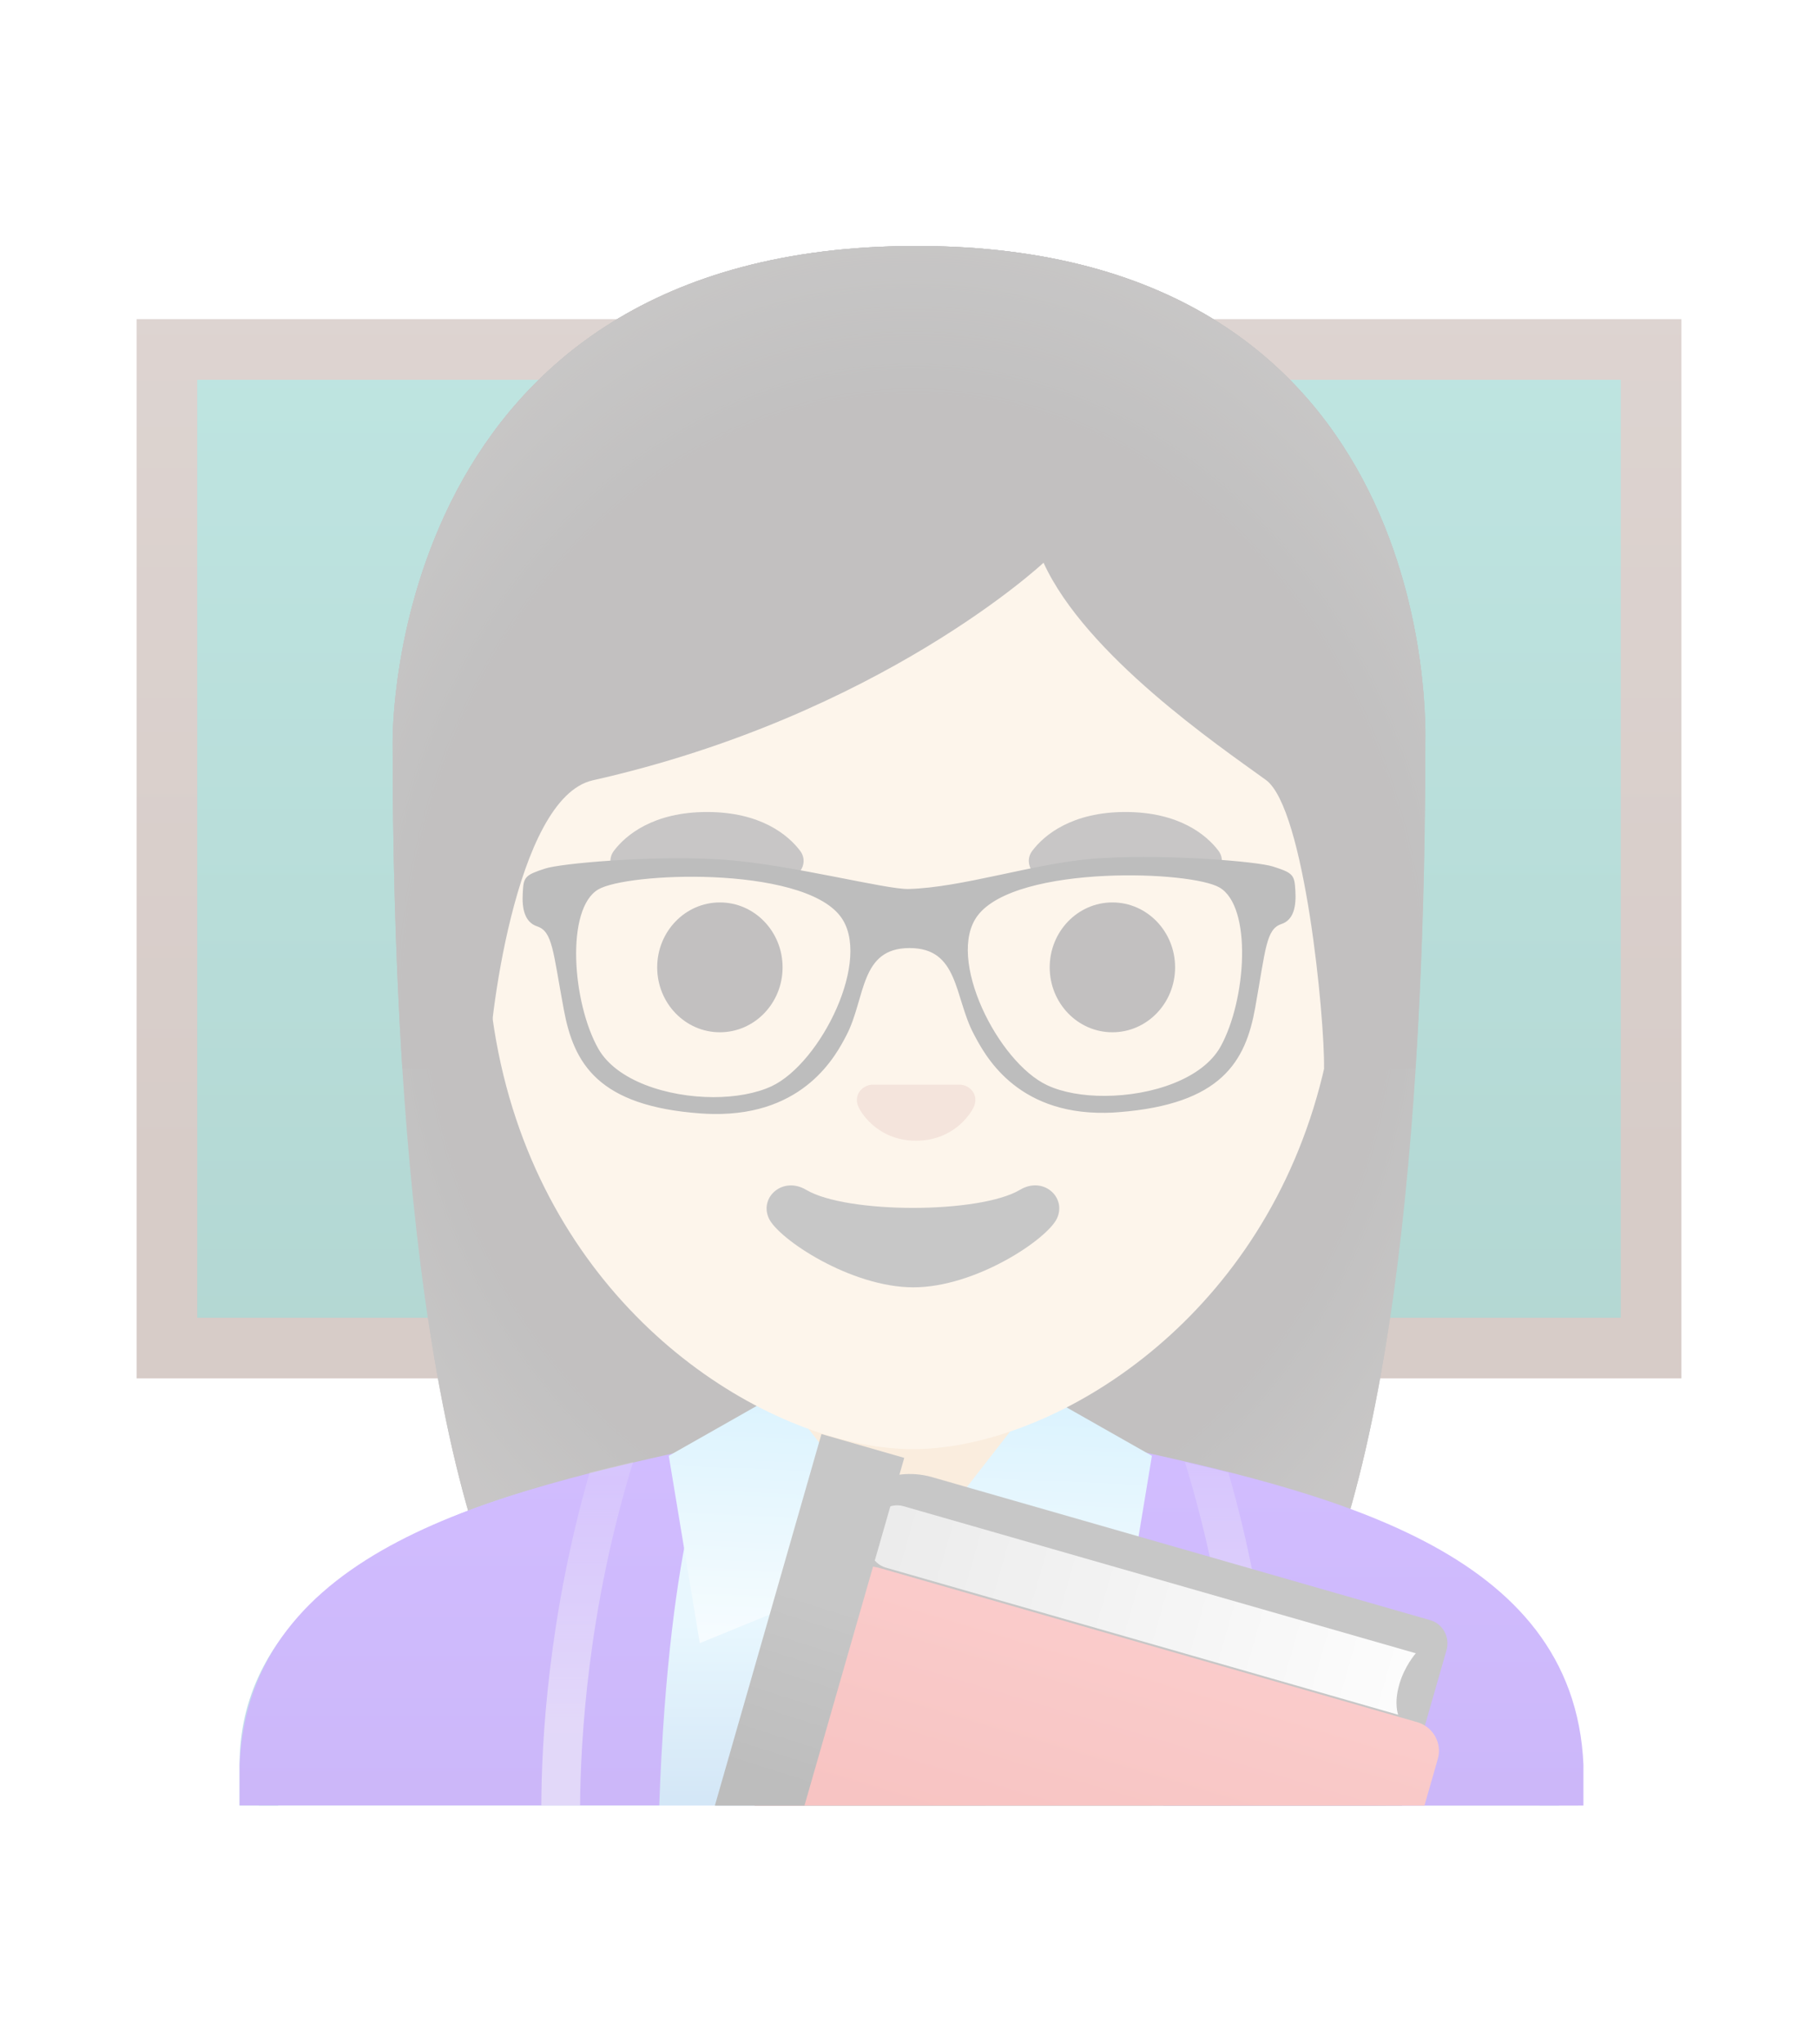 <svg width="470" height="528" viewBox="0 0 470 528" fill="none" xmlns="http://www.w3.org/2000/svg">
<g opacity="0.3" filter="url(#filter0_d_25_89)">
<path d="M43.167 87.277H426.866V345.273H43.167V87.277Z" fill="url(#paint0_linear_25_89)"/>
<path d="M419.012 95.131V337.452H50.988V95.131H419.012V95.131ZM434.688 79.455H35.312V353.127H434.688V79.455Z" fill="url(#paint1_linear_25_89)"/>
<path d="M236.897 60.552C100.411 60.552 101.509 186.754 101.509 188.751C101.509 270.49 107.766 385.943 140.481 431.371C153.461 449.377 178.522 450.375 178.522 450.375L235 450.308L291.478 450.375C291.478 450.375 316.572 449.377 329.519 431.371C362.234 385.943 368.491 270.49 368.491 188.751C368.458 186.754 373.383 60.552 236.897 60.552V60.552Z" fill="#312D2D"/>
<path d="M236.897 60.552C100.411 60.552 101.509 186.754 101.509 188.751C101.509 270.49 107.766 385.943 140.481 431.371C153.461 449.377 178.522 450.375 178.522 450.375L235 450.308L291.478 450.375C291.478 450.375 316.572 449.377 329.519 431.371C362.234 385.943 368.491 270.49 368.491 188.751C368.458 186.754 373.383 60.552 236.897 60.552V60.552Z" fill="url(#paint2_radial_25_89)"/>
<path d="M403.07 463.488V452.904C403.07 401.418 318.736 374.494 235.466 374.494H235C151.331 374.594 66.93 398.856 66.93 452.904V463.488H403.07Z" fill="url(#paint3_linear_25_89)"/>
<path d="M71.922 463.488V452.904C71.922 402.317 153.827 379.586 235 379.486H235.433C278.365 379.486 320.034 386.775 349.787 399.455C371.819 408.873 398.078 425.78 398.078 452.871V463.455H408.062V452.871C408.062 397.125 320.666 369.502 235.433 369.502H235C150.166 369.601 61.938 393.73 61.938 452.904V463.488H71.922V463.488Z" fill="#3488C1"/>
<path d="M61.938 452.871V463.455H170.434C173.03 390.968 184.346 370.234 184.346 370.234C127.934 382.548 64.434 397.125 61.938 452.871Z" fill="url(#paint4_linear_25_89)"/>
<path d="M286.952 370.267C286.952 370.267 298.234 391.001 300.864 463.488H409.36V452.904C406.864 397.125 343.364 382.548 286.952 370.267V370.267Z" fill="url(#paint5_linear_25_89)"/>
<path d="M149.966 463.488C150.066 447.047 151.897 412.767 163.678 374.727L152.429 377.456C141.713 414.664 139.982 447.213 139.949 463.488H149.966V463.488Z" fill="url(#paint6_linear_25_89)"/>
<path d="M330.051 463.488C330.018 447.213 328.287 414.664 317.571 377.456L306.322 374.727C318.103 412.767 319.934 447.047 320.034 463.488H330.051V463.488Z" fill="url(#paint7_linear_25_89)"/>
<path d="M235 358.286H204.781V391.5C204.781 406.51 217.095 418.691 232.271 418.691H237.762C252.939 418.691 265.253 406.51 265.253 391.5V358.286H235Z" fill="#EDC391"/>
<path d="M201.719 356.788L234.933 399.421C234.933 399.421 236.598 398.157 234.933 399.421L180.918 421.52L172.897 373.129L201.719 356.788Z" fill="url(#paint8_linear_25_89)"/>
<path d="M268.98 356.788L235.766 399.421C235.766 399.421 234.101 398.157 235.766 399.421L289.781 421.52L297.802 373.129L268.98 356.788Z" fill="url(#paint9_linear_25_89)"/>
<path d="M358.107 463.488L360.637 454.668L362.733 447.413L362.534 447.346L362.567 447.18L357.408 445.716L362.867 426.679C363.199 425.514 363.166 424.349 362.867 423.284C362.867 423.251 362.833 423.184 362.833 423.151C362.809 423.033 362.764 422.92 362.7 422.818C362.134 421.021 360.836 419.59 359.072 419.057L358.573 418.924H358.54L346.06 415.33L229.808 381.882C229.642 381.849 229.509 381.849 229.375 381.782C224.179 380.414 218.652 381.136 213.981 383.792C209.309 386.448 205.863 390.828 204.381 395.993L199.589 412.734C199.256 413.866 198.89 415.097 198.49 416.428L194.097 431.771L184.978 463.488H358.107V463.488Z" fill="url(#paint10_linear_25_89)"/>
<path d="M362.434 463.488L373.949 423.351C374.914 419.989 372.984 416.495 369.623 415.563L240.858 378.621C235.61 377.121 229.982 377.764 225.209 380.41C220.435 383.055 216.906 387.487 215.397 392.732L195.096 463.521L362.434 463.488V463.488Z" fill="#424242"/>
<path d="M368.258 463.488L371.719 451.407C372.884 447.346 370.455 443.086 366.328 441.922L228.144 402.317C213.068 397.99 210.438 410.138 206.212 424.882L195.129 463.488H368.258V463.488Z" fill="url(#paint11_linear_25_89)"/>
<path opacity="0.2" d="M236.098 389.038C236.697 389.038 237.363 389.104 238.062 389.271L362.035 424.882L361.003 428.476C321.764 417.526 246.881 396.459 231.406 391.334C232.204 390.236 233.769 389.038 236.098 389.038ZM236.098 377.955C221.055 377.955 213.534 396.493 225.715 401.052C239.127 406.044 368.591 442.055 368.591 442.055L373.849 423.683C374.881 420.156 373.217 416.561 370.155 415.696L240.891 378.554C239.227 378.155 237.629 377.955 236.098 377.955Z" fill="#424242"/>
<path d="M366.028 424.149L233.569 386.142C229.975 385.11 226.047 387.673 224.849 391.833L224.65 392.565C223.451 396.726 225.415 400.986 229.009 402.017L361.469 440.025C361.469 440.025 360.337 437.262 361.702 432.37C363.066 427.444 366.028 424.149 366.028 424.149V424.149Z" fill="url(#paint12_linear_25_89)"/>
<path d="M207.976 463.488L233.769 373.662L212.369 367.505L184.812 463.488H207.976Z" fill="url(#paint13_linear_25_89)"/>
<path d="M236.032 104.383C178.788 104.383 125.771 146.95 125.771 237.209C125.771 309.695 170.667 352.595 209.74 366.44C219.058 369.735 228.044 371.399 236.032 371.399C243.953 371.399 252.905 369.768 262.158 366.506C301.296 352.728 346.293 309.828 346.293 237.242C346.293 146.95 293.275 104.383 236.032 104.383V104.383Z" fill="#F9DDBD"/>
<path d="M249.544 277.512C249.178 277.379 248.845 277.279 248.479 277.246H225.215C224.849 277.279 224.516 277.379 224.15 277.512C222.054 278.378 220.889 280.541 221.887 282.87C222.886 285.2 227.512 291.723 236.83 291.723C246.149 291.723 250.775 285.2 251.807 282.87C252.805 280.541 251.641 278.344 249.544 277.512Z" fill="#DBA689"/>
<path d="M186.11 263.701C195.061 263.701 202.318 256.191 202.318 246.927C202.318 237.663 195.061 230.153 186.11 230.153C177.158 230.153 169.902 237.663 169.902 246.927C169.902 256.191 177.158 263.701 186.11 263.701Z" fill="#312D2D"/>
<path d="M287.584 263.701C296.536 263.701 303.792 256.191 303.792 246.927C303.792 237.663 296.536 230.153 287.584 230.153C278.633 230.153 271.376 237.663 271.376 246.927C271.376 256.191 278.633 263.701 287.584 263.701Z" fill="#312D2D"/>
<path d="M206.844 216.807C203.749 212.714 196.627 206.79 182.782 206.79C168.937 206.79 161.781 212.747 158.719 216.807C157.355 218.604 157.688 220.701 158.653 221.966C159.518 223.131 162.114 224.229 164.976 223.264C167.838 222.299 173.43 219.403 182.782 219.337C192.134 219.403 197.725 222.299 200.587 223.264C203.449 224.229 206.045 223.164 206.911 221.966C207.876 220.701 208.209 218.604 206.844 216.807V216.807Z" fill="#454140"/>
<path d="M315.008 216.807C311.913 212.714 304.791 206.79 290.946 206.79C277.101 206.79 269.945 212.747 266.883 216.807C265.519 218.604 265.852 220.701 266.817 221.966C267.682 223.131 270.278 224.229 273.14 223.264C276.002 222.299 281.594 219.403 290.946 219.337C300.298 219.403 305.889 222.299 308.751 223.264C311.613 224.229 314.209 223.164 315.075 221.966C316.007 220.701 316.339 218.604 315.008 216.807Z" fill="#454140"/>
<path d="M263.688 304.403C253.205 310.627 218.859 310.627 208.408 304.403C202.384 300.842 196.261 306.3 198.757 311.759C201.22 317.117 219.957 329.597 236.132 329.597C252.306 329.597 270.811 317.117 273.273 311.759C275.77 306.3 269.712 300.809 263.688 304.403Z" fill="#444444"/>
<path d="M334.611 227.158C334.378 223.197 334.211 222.798 328.986 221.134C324.893 219.836 302.528 218.005 285.687 218.937C284.489 219.004 283.324 219.07 282.226 219.17C266.95 220.468 248.612 226.625 234.834 226.958C228.976 227.091 204.847 220.768 187.774 219.436C186.676 219.37 185.577 219.27 184.446 219.237C167.572 218.371 145.107 220.335 141.014 221.666C135.789 223.364 135.622 223.763 135.422 227.723C135.19 231.651 135.855 235.045 138.95 236.077C143.177 237.475 143.21 242.733 146.039 257.843C148.602 271.621 154.759 282.504 181.217 284.401C182.349 284.468 183.414 284.535 184.479 284.535C207.876 284.867 215.93 269.458 218.592 264.333C223.551 254.814 221.987 241.702 235.1 241.668C248.179 241.635 246.948 254.515 251.973 264C254.669 269.092 262.524 284.568 285.721 284.235C286.852 284.235 288.017 284.168 289.215 284.069C315.64 282.005 321.764 271.089 324.227 257.31C326.956 242.168 326.989 236.876 331.183 235.478C334.211 234.48 334.844 231.118 334.611 227.158V227.158ZM199.622 277.878C195.562 279.775 190.137 280.74 184.412 280.74C172.465 280.707 159.219 276.514 154.426 268.06C147.637 256.013 145.873 231.651 154.526 226.559C158.32 224.329 171.133 222.798 184.379 223.364C198.124 223.963 212.335 226.825 217.461 233.548C225.981 244.63 212.469 271.821 199.622 277.878ZM315.774 267.561C311.014 276.081 297.669 280.374 285.654 280.408C279.996 280.441 274.638 279.509 270.644 277.645C257.764 271.655 244.119 244.564 252.506 233.415C257.598 226.625 271.876 223.696 285.654 223.031C298.867 222.398 311.647 223.863 315.407 226.059C324.127 231.118 322.496 255.48 315.774 267.561Z" fill="#212121" stroke="#212121" stroke-width="0.55" stroke-miterlimit="10"/>
<path d="M236.897 60.552C100.411 60.552 101.509 186.754 101.509 188.751C101.509 214.577 102.141 243.765 104.005 273.019L126.37 272.953C126.17 263.235 132.993 203.162 153.261 198.602C227.678 181.862 269.779 142.39 269.779 142.39C280.728 166.286 314.975 189.616 327.256 198.503C337.34 205.791 342.498 260.239 342.299 272.986H365.895C365.895 272.82 365.962 272.653 365.962 272.453C367.825 243.332 368.425 214.344 368.425 188.685C368.458 186.754 373.383 60.552 236.897 60.552V60.552Z" fill="#312D2D"/>
<path d="M236.897 60.552C100.411 60.552 101.509 186.754 101.509 188.751C101.509 214.577 102.141 243.765 104.005 273.019L126.37 272.953C126.17 263.235 132.993 203.162 153.261 198.602C227.678 181.862 269.779 142.39 269.779 142.39C280.728 166.286 314.975 189.616 327.256 198.503C337.34 205.791 342.498 260.239 342.299 272.986H365.895C365.895 272.82 365.962 272.653 365.962 272.453C367.825 243.332 368.425 214.344 368.425 188.685C368.458 186.754 373.383 60.552 236.897 60.552V60.552Z" fill="url(#paint14_radial_25_89)"/>
</g>
<defs>
<filter id="filter0_d_25_89" x="-20" y="-17" width="510" height="568" filterUnits="userSpaceOnUse" color-interpolation-filters="sRGB">
<feFlood flood-opacity="0" result="BackgroundImageFix"/>
<feColorMatrix in="SourceAlpha" type="matrix" values="0 0 0 0 0 0 0 0 0 0 0 0 0 0 0 0 0 0 127 0" result="hardAlpha"/>
<feOffset dy="3"/>
<feGaussianBlur stdDeviation="10"/>
<feComposite in2="hardAlpha" operator="out"/>
<feColorMatrix type="matrix" values="0 0 0 0 0 0 0 0 0 0 0 0 0 0 0 0 0 0 0.5 0"/>
<feBlend mode="normal" in2="BackgroundImageFix" result="effect1_dropShadow_25_89"/>
<feBlend mode="normal" in="SourceGraphic" in2="effect1_dropShadow_25_89" result="shape"/>
</filter>
<linearGradient id="paint0_linear_25_89" x1="234.997" y1="88.924" x2="234.997" y2="345.503" gradientUnits="userSpaceOnUse">
<stop stop-color="#26A69A"/>
<stop offset="1" stop-color="#00796B"/>
</linearGradient>
<linearGradient id="paint1_linear_25_89" x1="234.997" y1="79.439" x2="234.997" y2="353.114" gradientUnits="userSpaceOnUse">
<stop stop-color="#8D6E63"/>
<stop offset="0.779" stop-color="#795548"/>
</linearGradient>
<radialGradient id="paint2_radial_25_89" cx="0" cy="0" r="1" gradientUnits="userSpaceOnUse" gradientTransform="translate(235 245.484) scale(158.192 188.265)">
<stop offset="0.794" stop-color="#454140" stop-opacity="0"/>
<stop offset="1" stop-color="#454140"/>
</radialGradient>
<linearGradient id="paint3_linear_25_89" x1="235" y1="415.952" x2="235" y2="460.859" gradientUnits="userSpaceOnUse">
<stop stop-color="#B3E5FC"/>
<stop offset="1" stop-color="#70AFE3"/>
</linearGradient>
<linearGradient id="paint4_linear_25_89" x1="123.142" y1="369.512" x2="123.142" y2="460.389" gradientUnits="userSpaceOnUse">
<stop stop-color="#651FFF"/>
<stop offset="0.705" stop-color="#5914F2"/>
<stop offset="1" stop-color="#530EEB"/>
</linearGradient>
<linearGradient id="paint5_linear_25_89" x1="348.156" y1="373.848" x2="348.156" y2="460.25" gradientUnits="userSpaceOnUse">
<stop stop-color="#651FFF"/>
<stop offset="0.705" stop-color="#5914F2"/>
<stop offset="1" stop-color="#530EEB"/>
</linearGradient>
<linearGradient id="paint6_linear_25_89" x1="151.8" y1="380.484" x2="151.8" y2="458.955" gradientUnits="userSpaceOnUse">
<stop stop-color="#D1C4E9" stop-opacity="0.2"/>
<stop offset="0.785" stop-color="#D1C4E9" stop-opacity="0.6"/>
</linearGradient>
<linearGradient id="paint7_linear_25_89" x1="318.2" y1="376.368" x2="318.2" y2="458.323" gradientUnits="userSpaceOnUse">
<stop stop-color="#D1C4E9" stop-opacity="0.2"/>
<stop offset="0.785" stop-color="#D1C4E9" stop-opacity="0.6"/>
</linearGradient>
<linearGradient id="paint8_linear_25_89" x1="202.847" y1="420.838" x2="205.633" y2="353.347" gradientUnits="userSpaceOnUse">
<stop stop-color="#E1F5FE"/>
<stop offset="1" stop-color="#81D4FA"/>
</linearGradient>
<linearGradient id="paint9_linear_25_89" x1="264.853" y1="423.397" x2="267.639" y2="355.906" gradientUnits="userSpaceOnUse">
<stop stop-color="#E1F5FE"/>
<stop offset="1" stop-color="#81D4FA"/>
</linearGradient>
<linearGradient id="paint10_linear_25_89" x1="285.421" y1="406.72" x2="264.344" y2="495.471" gradientUnits="userSpaceOnUse">
<stop offset="0.002" stop-color="#212121" stop-opacity="0.2"/>
<stop offset="1" stop-color="#212121" stop-opacity="0.6"/>
</linearGradient>
<linearGradient id="paint11_linear_25_89" x1="294.534" y1="419.56" x2="277.337" y2="477.246" gradientUnits="userSpaceOnUse">
<stop stop-color="#EF5350"/>
<stop offset="1" stop-color="#E53935"/>
</linearGradient>
<linearGradient id="paint12_linear_25_89" x1="224.762" y1="392.191" x2="363.74" y2="432.074" gradientUnits="userSpaceOnUse">
<stop offset="0.01" stop-color="#BDBDBD"/>
<stop offset="0.987" stop-color="#F5F5F5"/>
</linearGradient>
<linearGradient id="paint13_linear_25_89" x1="196.91" y1="457.184" x2="211.47" y2="411.423" gradientUnits="userSpaceOnUse">
<stop stop-color="#212121"/>
<stop offset="1" stop-color="#424242"/>
</linearGradient>
<radialGradient id="paint14_radial_25_89" cx="0" cy="0" r="1" gradientUnits="userSpaceOnUse" gradientTransform="translate(236.108 258.894) scale(165.701 201.078)">
<stop offset="0.794" stop-color="#454140" stop-opacity="0"/>
<stop offset="1" stop-color="#454140"/>
</radialGradient>
</defs>
</svg>
